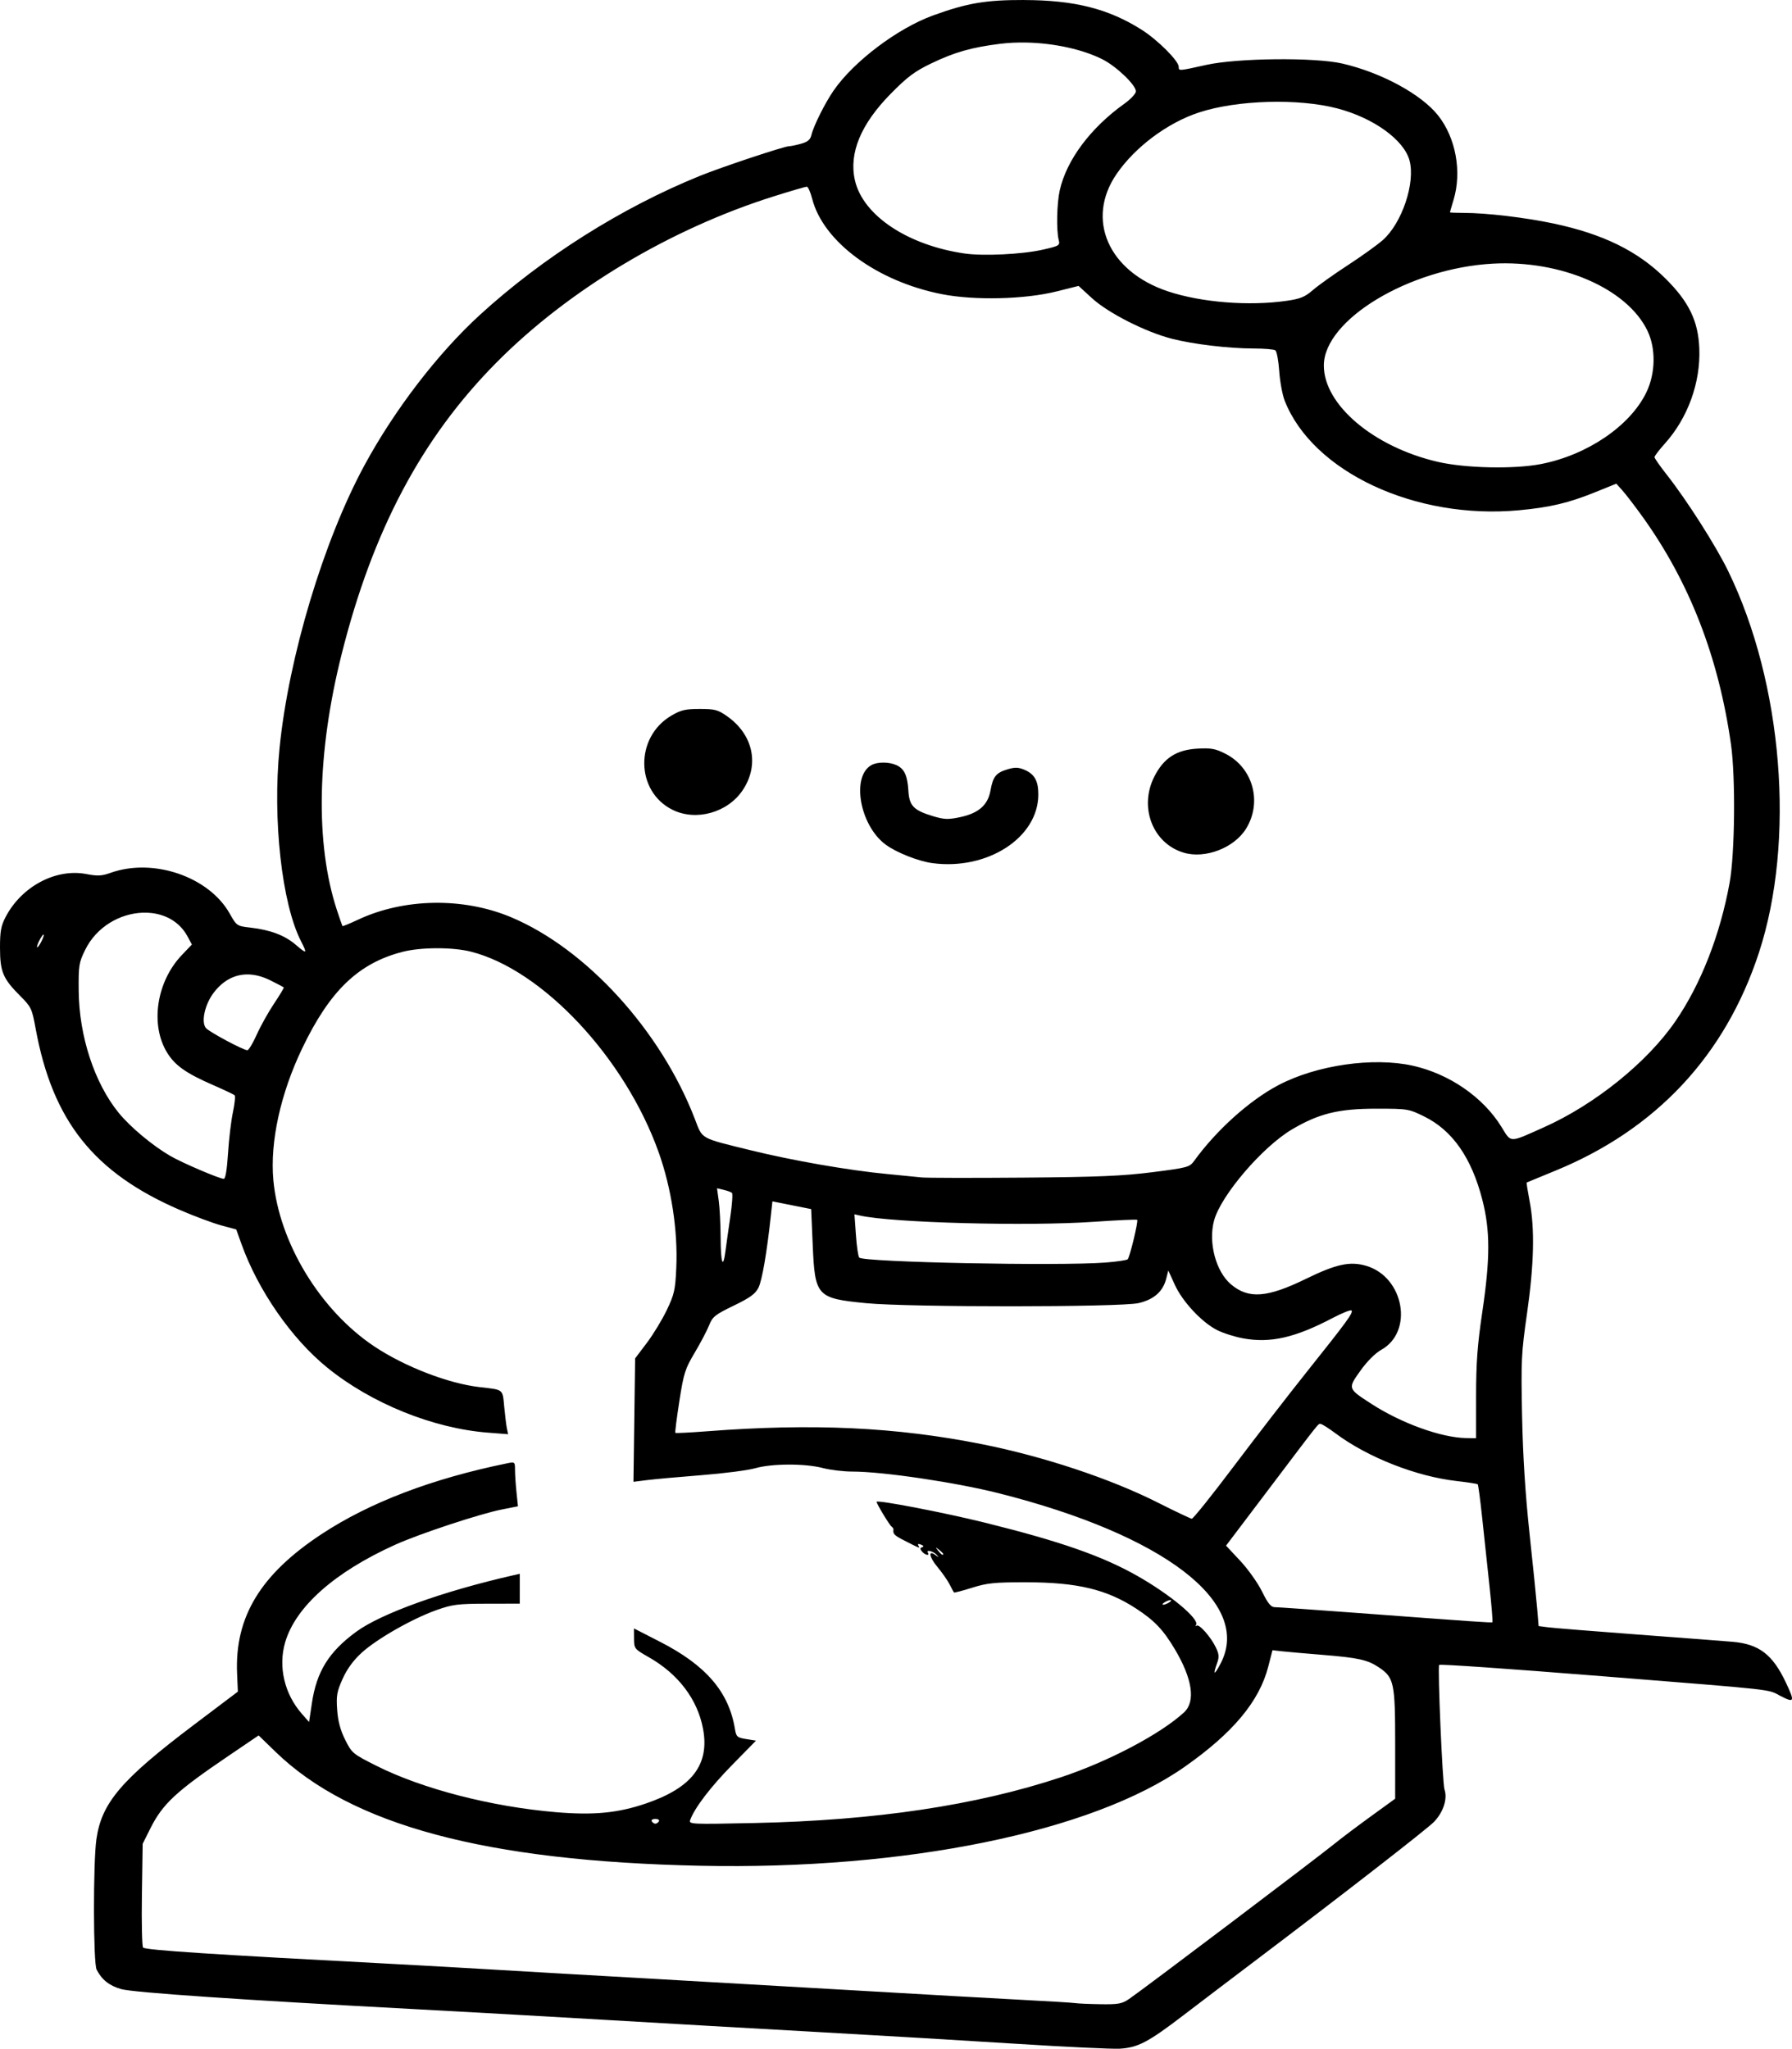 <?xml version="1.0" encoding="UTF-8" standalone="no"?>
<!-- Created with Inkscape (http://www.inkscape.org/) -->

<svg
   width="199.306mm"
   height="227.813mm"
   viewBox="0 0 199.306 227.813"
   version="1.1"
   id="svg1"
   xml:space="preserve"
   xmlns="http://www.w3.org/2000/svg"
   xmlns:svg="http://www.w3.org/2000/svg"><defs
     id="defs1" /><g
     id="layer1"
     transform="translate(-317.905,107.609)"><path
       id="path61"
       style="fill:#000000"
       d="m 431.803,-107.609 c -4.265,-0.008 -6.316,0.339 -10.102,1.709 -3.97,1.437 -8.858,5.128 -11.093,8.376 -0.951,1.382 -2.214,3.911 -2.452,4.909 -0.13,0.544 -0.408,0.782 -1.161,0.991 -0.545,0.151 -1.146,0.276 -1.337,0.276 -0.537,0.002 -7.498,2.318 -9.921,3.301 -8.709,3.532 -17.485,9.076 -24.452,15.448 -4.691,4.29 -9.503,10.558 -12.851,16.741 -4.544,8.389 -8.423,21.301 -9.436,31.414 -0.793,7.91 0.246,17.304 2.376,21.478 0.734,1.438 0.673,1.483 -0.571,0.418 -1.234,-1.056 -2.82,-1.656 -5.051,-1.912 -1.497,-0.172 -1.526,-0.191 -2.301,-1.564 -2.316,-4.104 -8.503,-6.218 -13.248,-4.526 -0.979,0.349 -1.454,0.373 -2.67,0.137 -3.412,-0.662 -7.239,1.372 -9.015,4.792 -0.508,0.978 -0.617,1.592 -0.613,3.44 0.006,2.637 0.33,3.403 2.255,5.327 1.211,1.211 1.301,1.4 1.703,3.598 1.885,10.298 6.467,16.059 16.069,20.203 1.597,0.689 3.656,1.457 4.575,1.706 l 1.672,0.452 0.581,1.621 c 1.849,5.157 5.571,10.521 9.531,13.735 4.92,3.994 11.792,6.772 17.911,7.242 l 2.216,0.171 -0.134,-0.636 c -0.074,-0.35 -0.209,-1.439 -0.301,-2.422 -0.186,-1.986 -0.046,-1.874 -2.708,-2.176 -3.484,-0.395 -8.332,-2.263 -11.721,-4.515 -6.031,-4.009 -10.62,-11.567 -11.248,-18.521 -0.382,-4.233 0.795,-9.601 3.209,-14.639 3.066,-6.398 6.241,-9.456 11.137,-10.725 2.053,-0.532 5.596,-0.542 7.645,-0.021 7.958,2.023 17.121,11.814 20.857,22.286 1.424,3.992 2.15,8.735 1.967,12.851 -0.11,2.479 -0.218,2.96 -1.056,4.712 -0.513,1.073 -1.516,2.721 -2.228,3.663 l -1.294,1.712 -0.093,6.861 -0.092,6.861 1.548,-0.193 c 0.851,-0.106 3.572,-0.351 6.046,-0.546 2.474,-0.195 5.153,-0.542 5.953,-0.77 1.848,-0.528 5.52,-0.54 7.498,-0.025 0.838,0.218 2.325,0.397 3.305,0.397 3.381,0 11.481,1.199 16.271,2.409 18.387,4.644 28.203,12.163 24.691,18.914 -0.714,1.373 -0.902,1.363 -0.4,-0.023 0.244,-0.674 0.219,-1 -0.136,-1.738 -0.572,-1.19 -1.884,-2.667 -2.153,-2.423 -0.117,0.105 -0.138,0.061 -0.046,-0.099 0.373,-0.654 -2.928,-3.397 -6.563,-5.454 -3.879,-2.196 -8.557,-3.829 -16.879,-5.893 -4.599,-1.14 -12.093,-2.582 -12.093,-2.325 0,0.219 1.435,2.59 1.663,2.748 0.129,0.089 0.223,0.238 0.211,0.331 -0.067,0.498 0.081,0.645 1.235,1.235 1.736,0.887 1.75,0.892 1.544,0.559 -0.121,-0.196 -0.026,-0.235 0.281,-0.118 0.302,0.116 0.349,0.216 0.135,0.287 -0.251,0.084 -0.255,0.197 -0.02,0.481 0.338,0.407 0.894,0.518 0.654,0.13 -0.234,-0.378 0.614,-0.167 0.981,0.244 0.276,0.31 0.258,0.315 -0.112,0.037 -0.866,-0.652 -0.743,0.184 0.191,1.302 0.518,0.62 1.129,1.495 1.357,1.944 0.228,0.449 0.446,0.852 0.485,0.898 0.039,0.045 0.946,-0.193 2.016,-0.529 1.688,-0.53 2.49,-0.611 6.048,-0.606 5.649,0.008 8.911,0.788 12.171,2.908 2.057,1.338 3.035,2.363 4.327,4.532 1.959,3.291 2.331,5.817 1.031,7.02 -2.596,2.402 -8.4,5.465 -13.668,7.212 -9.456,3.138 -20.643,4.81 -34.096,5.097 -7.133,0.152 -7.343,0.142 -7.165,-0.344 0.492,-1.344 2.266,-3.668 4.666,-6.114 l 2.652,-2.702 -1.093,-0.175 c -1.007,-0.161 -1.106,-0.251 -1.252,-1.134 -0.681,-4.118 -3.221,-7.07 -8.328,-9.683 l -2.902,-1.485 0.008,1.135 c 0.008,1.112 0.042,1.155 1.637,2.061 3.277,1.863 5.411,4.67 6.033,7.938 0.761,3.997 -1.214,6.586 -6.363,8.337 -3.11,1.058 -5.796,1.317 -9.985,0.963 -7.197,-0.609 -14.874,-2.593 -19.99,-5.167 -2.612,-1.314 -2.715,-1.4 -3.456,-2.881 -0.536,-1.073 -0.802,-2.064 -0.893,-3.334 -0.112,-1.571 -0.033,-2.021 0.606,-3.445 0.493,-1.098 1.19,-2.055 2.117,-2.902 1.684,-1.539 5.639,-3.794 8.326,-4.746 1.776,-0.63 2.366,-0.705 5.622,-0.71 l 3.638,-0.006 5.1e-4,-1.659 5.2e-4,-1.659 -0.728,0.165 c -7.831,1.782 -14.709,4.257 -17.472,6.286 -3.043,2.234 -4.398,4.42 -4.923,7.947 l -0.311,2.085 -0.808,-0.921 c -1.933,-2.202 -2.641,-5.227 -1.855,-7.93 1.152,-3.963 5.498,-7.819 12.245,-10.866 2.671,-1.206 9.396,-3.43 11.833,-3.913 l 1.818,-0.361 -0.164,-1.571 c -0.09,-0.864 -0.164,-1.98 -0.164,-2.479 0,-0.884 -0.023,-0.904 -0.86,-0.733 -8.359,1.707 -15.294,4.35 -20.641,7.868 -6.804,4.476 -9.684,9.228 -9.41,15.527 l 0.087,1.998 -4.895,3.695 c -8.066,6.089 -10.259,8.661 -10.838,12.715 -0.373,2.61 -0.355,13.77 0.023,14.504 0.582,1.13 1.415,1.79 2.733,2.165 1.351,0.384 13.404,1.205 32.953,2.245 5.457,0.29 14.923,0.823 21.034,1.184 6.112,0.361 16.649,0.964 23.416,1.34 6.767,0.376 16.768,0.968 22.225,1.316 5.457,0.348 10.604,0.591 11.439,0.541 2.017,-0.122 3.152,-0.718 7.082,-3.723 1.819,-1.391 5.45,-4.149 8.07,-6.128 9.521,-7.195 19.067,-14.609 19.798,-15.376 1.041,-1.092 1.515,-2.561 1.16,-3.602 -0.222,-0.653 -0.777,-13.604 -0.593,-13.845 0.082,-0.108 7.553,0.409 18.263,1.265 19.574,1.563 18.21,1.411 19.692,2.181 1.572,0.815 1.629,0.667 0.589,-1.527 -1.463,-3.085 -2.976,-4.238 -5.896,-4.49 -0.927,-0.08 -5.673,-0.443 -10.548,-0.807 -4.875,-0.364 -9.353,-0.725 -9.951,-0.802 l -1.087,-0.14 -0.157,-1.908 c -0.086,-1.049 -0.471,-4.824 -0.853,-8.39 -0.47,-4.382 -0.739,-8.626 -0.829,-13.097 -0.124,-6.125 -0.083,-6.967 0.551,-11.376 0.779,-5.418 0.873,-9.423 0.291,-12.462 -0.216,-1.13 -0.365,-2.071 -0.331,-2.091 0.034,-0.02 1.456,-0.606 3.159,-1.302 11.226,-4.591 18.918,-12.814 22.665,-24.231 4.085,-12.445 2.676,-29.962 -3.416,-42.468 -1.375,-2.823 -4.604,-7.886 -6.832,-10.714 -0.745,-0.946 -1.357,-1.821 -1.358,-1.946 -10e-4,-0.124 0.514,-0.801 1.146,-1.503 2.56,-2.847 3.988,-6.785 3.837,-10.58 -0.122,-3.065 -1.153,-5.192 -3.777,-7.792 -3.076,-3.048 -6.93,-4.939 -12.452,-6.108 -3.148,-0.666 -7.46,-1.176 -9.95,-1.176 -0.858,0 -1.558,-0.03 -1.556,-0.066 0.002,-0.036 0.18,-0.651 0.397,-1.365 0.949,-3.128 0.26,-6.914 -1.712,-9.404 -1.871,-2.362 -6.33,-4.778 -10.661,-5.775 -3.051,-0.703 -11.666,-0.616 -15.123,0.152 -3.096,0.688 -3.066,0.686 -3.066,0.214 0,-0.657 -2.351,-3.005 -4.139,-4.134 -3.688,-2.329 -7.467,-3.282 -13.059,-3.293 z m 0.3,4.732 c 3.044,0.071 6.218,0.751 8.434,1.874 1.547,0.784 3.702,2.85 3.702,3.55 0,0.253 -0.566,0.863 -1.257,1.357 -3.786,2.702 -6.452,6.271 -7.214,9.656 -0.321,1.426 -0.386,4.424 -0.119,5.488 0.161,0.64 0.092,0.683 -1.773,1.107 -2.263,0.515 -6.602,0.727 -8.687,0.425 -6.341,-0.918 -11.312,-4.236 -12.201,-8.143 -0.686,-3.014 0.654,-6.244 3.999,-9.637 1.845,-1.872 2.653,-2.476 4.498,-3.362 2.594,-1.246 4.478,-1.781 7.658,-2.177 0.946,-0.118 1.946,-0.161 2.961,-0.137 z m 26.817,6.601 c 2.768,-0.08 5.55,0.155 7.723,0.724 4.026,1.054 7.416,3.498 8.03,5.792 0.667,2.489 -0.842,6.972 -2.979,8.853 -0.621,0.547 -2.38,1.808 -3.908,2.803 -1.528,0.995 -3.262,2.23 -3.854,2.744 -0.889,0.772 -1.395,0.98 -2.91,1.199 -4.202,0.607 -9.504,0.187 -13.218,-1.049 -6.638,-2.209 -9.176,-8.018 -5.707,-13.06 2.069,-3.007 5.677,-5.696 9.178,-6.839 2.121,-0.693 4.876,-1.087 7.644,-1.167 z m -51.281,9.427 c 0.138,0 0.405,0.6 0.593,1.333 1.229,4.795 7.192,9.189 14.407,10.614 3.64,0.719 9.239,0.587 12.789,-0.303 l 2.434,-0.61 1.503,1.374 c 1.804,1.649 5.965,3.758 8.882,4.502 2.422,0.618 6.31,1.079 9.144,1.084 1.134,0.002 2.192,0.092 2.353,0.198 0.161,0.107 0.357,1.147 0.436,2.311 0.079,1.164 0.355,2.652 0.613,3.307 3.12,7.908 14.526,13.239 26.043,12.172 3.456,-0.32 5.535,-0.813 8.511,-2.018 l 2.323,-0.94 0.676,0.751 c 0.372,0.413 1.362,1.703 2.201,2.868 5.247,7.28 8.507,15.661 9.882,25.4 0.515,3.65 0.43,12.13 -0.154,15.346 -1.057,5.818 -3.192,11.276 -6.026,15.407 -3.133,4.567 -8.963,9.267 -14.635,11.8 -3.923,1.752 -3.604,1.755 -4.719,-0.051 -2.038,-3.302 -5.8,-5.895 -9.868,-6.8 -4.395,-0.978 -10.693,-0.068 -14.927,2.157 -3.214,1.689 -6.911,5.011 -9.381,8.428 -0.505,0.699 -0.723,0.758 -4.63,1.256 -3.319,0.423 -6.065,0.538 -14.419,0.605 -5.675,0.045 -10.735,0.035 -11.245,-0.021 -0.509,-0.057 -2.236,-0.227 -3.836,-0.378 -4.25,-0.402 -10.529,-1.495 -15.214,-2.648 -5.68,-1.398 -5.308,-1.19 -6.184,-3.465 -3.783,-9.838 -12.094,-18.954 -20.476,-22.459 -5.294,-2.214 -11.871,-2.105 -16.97,0.281 -0.931,0.436 -1.718,0.76 -1.75,0.721 -0.031,-0.039 -0.311,-0.846 -0.623,-1.794 -2.414,-7.352 -2.226,-17.477 0.529,-28.439 3.464,-13.785 8.914,-24.053 17.215,-32.43 8.022,-8.096 19.319,-14.861 30.882,-18.496 1.864,-0.586 3.502,-1.065 3.64,-1.065 z m 76.286,8.558 c 7.598,-0.42 14.935,2.757 17.204,7.45 0.961,1.987 0.91,4.756 -0.126,6.887 -1.812,3.725 -6.594,6.964 -11.743,7.954 -2.992,0.575 -8.371,0.458 -11.43,-0.248 -7.139,-1.648 -12.699,-6.348 -12.688,-10.724 0.014,-5.085 9.508,-10.806 18.783,-11.319 z m -88.195,49.518 c -1.6,0 -2.092,0.115 -3.158,0.742 -4.074,2.395 -3.997,8.428 0.132,10.472 2.616,1.295 6.12,0.321 7.796,-2.169 1.901,-2.822 1.194,-6.185 -1.732,-8.241 -1.016,-0.714 -1.355,-0.804 -3.039,-0.804 z m 55.353,4.412 c -2.337,0.132 -3.749,1.048 -4.795,3.111 -1.726,3.404 -0.185,7.412 3.251,8.453 2.393,0.725 5.634,-0.518 6.958,-2.67 1.819,-2.954 0.762,-6.775 -2.302,-8.328 -1.115,-0.565 -1.593,-0.652 -3.112,-0.566 z m -34.906,1.552 c -0.503,-0.004 -0.989,0.083 -1.322,0.261 -2.307,1.235 -1.337,6.738 1.564,8.867 1.208,0.886 3.637,1.846 5.198,2.053 6.123,0.813 11.762,-2.841 11.771,-7.628 0.003,-1.536 -0.43,-2.292 -1.588,-2.772 -0.635,-0.263 -1.044,-0.271 -1.831,-0.035 -1.286,0.385 -1.62,0.799 -1.901,2.354 -0.295,1.633 -1.32,2.53 -3.391,2.97 -1.306,0.277 -1.749,0.262 -2.959,-0.099 -2.193,-0.655 -2.684,-1.156 -2.782,-2.841 -0.099,-1.688 -0.453,-2.449 -1.329,-2.848 -0.404,-0.184 -0.925,-0.279 -1.429,-0.283 z M 333.749,-6.119 c 0.354,-0.014 0.705,-1.16e-5 1.049,0.042 1.65,0.201 3.132,1.049 3.969,2.606 l 0.479,0.891 -1.12,1.176 c -2.824,2.965 -3.542,7.757 -1.627,10.859 0.877,1.421 2.11,2.289 5.096,3.589 1.229,0.535 2.312,1.049 2.407,1.142 0.095,0.093 0.009,0.942 -0.192,1.888 -0.201,0.946 -0.446,3 -0.544,4.564 -0.112,1.789 -0.286,2.843 -0.469,2.84 -0.486,-0.008 -4.611,-1.771 -5.931,-2.535 -1.975,-1.143 -4.471,-3.225 -5.753,-4.798 -2.697,-3.31 -4.408,-8.522 -4.455,-13.565 -0.026,-2.831 0.024,-3.148 0.718,-4.561 1.275,-2.597 3.895,-4.041 6.372,-4.137 z m -10.973,2.481 c 0,0.146 -0.17,0.562 -0.378,0.926 -0.208,0.364 -0.378,0.542 -0.378,0.396 0,-0.146 0.17,-0.562 0.378,-0.926 0.208,-0.364 0.378,-0.542 0.378,-0.397 z m 22.565,4.385 c 0.842,-0.014 1.738,0.208 2.664,0.674 0.759,0.381 1.417,0.725 1.461,0.765 0.045,0.039 -0.44,0.849 -1.077,1.799 -0.637,0.95 -1.507,2.508 -1.933,3.462 -0.426,0.953 -0.894,1.73 -1.039,1.727 -0.468,-0.011 -4.251,-2.037 -4.61,-2.468 -0.555,-0.669 -0.123,-2.628 0.867,-3.928 1.006,-1.322 2.263,-2.006 3.666,-2.03 z M 470.966,15.677 h 5.2e-4 c 3.507,0 3.611,0.017 5.341,0.868 3.137,1.544 5.261,4.585 6.46,9.252 0.885,3.446 0.883,6.52 -0.004,12.502 -0.54,3.637 -0.688,5.638 -0.689,9.327 l -5.2e-4,4.696 -1.124,-0.019 c -2.757,-0.047 -7.195,-1.651 -10.517,-3.803 -2.653,-1.718 -2.645,-1.694 -1.22,-3.692 0.743,-1.041 1.647,-1.945 2.32,-2.321 3.62,-2.02 2.531,-8.087 -1.675,-9.336 -1.793,-0.533 -3.33,-0.202 -6.684,1.436 -4.337,2.118 -6.398,2.273 -8.351,0.63 -1.691,-1.423 -2.552,-4.659 -1.889,-7.105 0.755,-2.791 5.39,-8.205 8.681,-10.142 2.993,-1.761 5.161,-2.293 9.352,-2.293 z m -73.314,8.849 0.737,0.174 c 0.406,0.096 0.822,0.248 0.924,0.339 0.102,0.091 0.018,1.296 -0.186,2.678 -0.204,1.382 -0.444,3.078 -0.533,3.769 -0.27,2.098 -0.525,1.413 -0.541,-1.455 -0.008,-1.491 -0.102,-3.34 -0.209,-4.108 z m 6.16,1.456 2.155,0.429 2.155,0.43 0.174,4.018 c 0.246,5.691 0.45,5.912 5.965,6.446 4.782,0.463 28.241,0.456 30.268,-0.009 1.702,-0.391 2.716,-1.281 3.078,-2.7 l 0.236,-0.926 0.724,1.587 c 0.854,1.873 2.978,4.152 4.683,5.028 0.664,0.341 1.974,0.759 2.91,0.93 3.043,0.555 5.776,-0.067 9.969,-2.268 1.054,-0.553 1.994,-0.927 2.09,-0.831 0.226,0.226 -0.488,1.206 -4.953,6.798 -2.033,2.547 -5.688,7.275 -8.122,10.506 -2.434,3.232 -4.544,5.866 -4.689,5.853 -0.146,-0.012 -1.844,-0.819 -3.775,-1.793 -5.273,-2.66 -12.665,-5.118 -19.508,-6.486 -9.567,-1.913 -18.863,-2.35 -30.66,-1.444 -1.874,0.144 -3.448,0.222 -3.496,0.174 -0.049,-0.049 0.151,-1.629 0.444,-3.512 0.486,-3.123 0.636,-3.598 1.711,-5.404 0.648,-1.089 1.369,-2.46 1.602,-3.046 0.38,-0.956 0.661,-1.18 2.731,-2.181 1.802,-0.871 2.404,-1.305 2.75,-1.984 0.404,-0.792 0.937,-3.88 1.385,-8.021 z m 9.125,1.44 0.636,0.142 c 3.587,0.802 18.618,1.202 25.978,0.691 2.597,-0.18 4.771,-0.279 4.83,-0.22 0.145,0.145 -0.819,4.151 -1.056,4.388 -0.104,0.104 -1.22,0.267 -2.482,0.364 -5.219,0.399 -26.836,-0.035 -27.372,-0.55 -0.115,-0.11 -0.281,-1.239 -0.371,-2.508 z m 51.854,23.313 c 0.14,0 0.892,0.477 1.672,1.059 3.547,2.647 8.961,4.777 13.43,5.284 1.239,0.141 2.302,0.306 2.363,0.366 0.061,0.061 0.28,1.701 0.488,3.646 0.207,1.944 0.572,5.356 0.811,7.582 0.239,2.226 0.391,4.075 0.336,4.11 -0.109,0.07 -1.763,-0.044 -14.783,-1.015 -4.875,-0.364 -9.115,-0.66 -9.423,-0.66 -0.426,6.6e-4 -0.763,-0.413 -1.414,-1.736 -0.47,-0.955 -1.564,-2.495 -2.431,-3.421 l -1.576,-1.684 4.842,-6.4 c 5.811,-7.682 5.372,-7.131 5.683,-7.131 z m -42.778,13.758 c 0.014,-0.014 0.121,0.066 0.331,0.231 0.255,0.2 0.463,0.408 0.463,0.463 0,0.218 -0.217,0.077 -0.563,-0.363 -0.165,-0.21 -0.245,-0.317 -0.231,-0.331 z m 26.061,5.829 c 0.146,0 0.086,0.115 -0.132,0.256 -0.218,0.141 -0.516,0.257 -0.661,0.257 -0.146,0 -0.086,-0.116 0.132,-0.257 0.218,-0.141 0.516,-0.256 0.661,-0.256 z m 11.355,5.573 1.069,0.119 c 0.588,0.065 2.617,0.244 4.509,0.397 3.966,0.321 4.998,0.55 6.244,1.382 1.702,1.137 1.825,1.713 1.824,8.528 l -5.2e-4,6.085 -2.711,1.967 c -1.491,1.082 -3.247,2.403 -3.902,2.936 -2.026,1.649 -21.395,16.285 -22.99,17.372 -0.779,0.531 -1.195,0.607 -3.175,0.576 -1.253,-0.02 -2.516,-0.075 -2.807,-0.122 -0.291,-0.047 -2.91,-0.208 -5.821,-0.358 -2.91,-0.149 -11.364,-0.627 -18.785,-1.061 -7.422,-0.434 -17.84,-1.033 -23.151,-1.331 -5.312,-0.298 -12.574,-0.715 -16.14,-0.929 -3.565,-0.213 -8.864,-0.512 -11.774,-0.665 -20.308,-1.065 -27.712,-1.549 -27.999,-1.831 -0.12,-0.118 -0.179,-2.762 -0.132,-5.877 l 0.085,-5.663 0.857,-1.713 c 1.364,-2.724 2.846,-4.102 8.634,-8.028 l 3.405,-2.31 1.887,1.829 c 8.408,8.153 23.374,12.163 47.262,12.664 22.8,0.478 43.514,-3.754 53.843,-11.002 5.379,-3.775 8.304,-7.279 9.3,-11.145 z m -68.638,18.76 c 0.308,0 0.487,0.119 0.397,0.265 -0.09,0.146 -0.269,0.265 -0.397,0.265 -0.128,0 -0.307,-0.119 -0.397,-0.265 -0.09,-0.146 0.089,-0.265 0.397,-0.265 z" /></g></svg>
